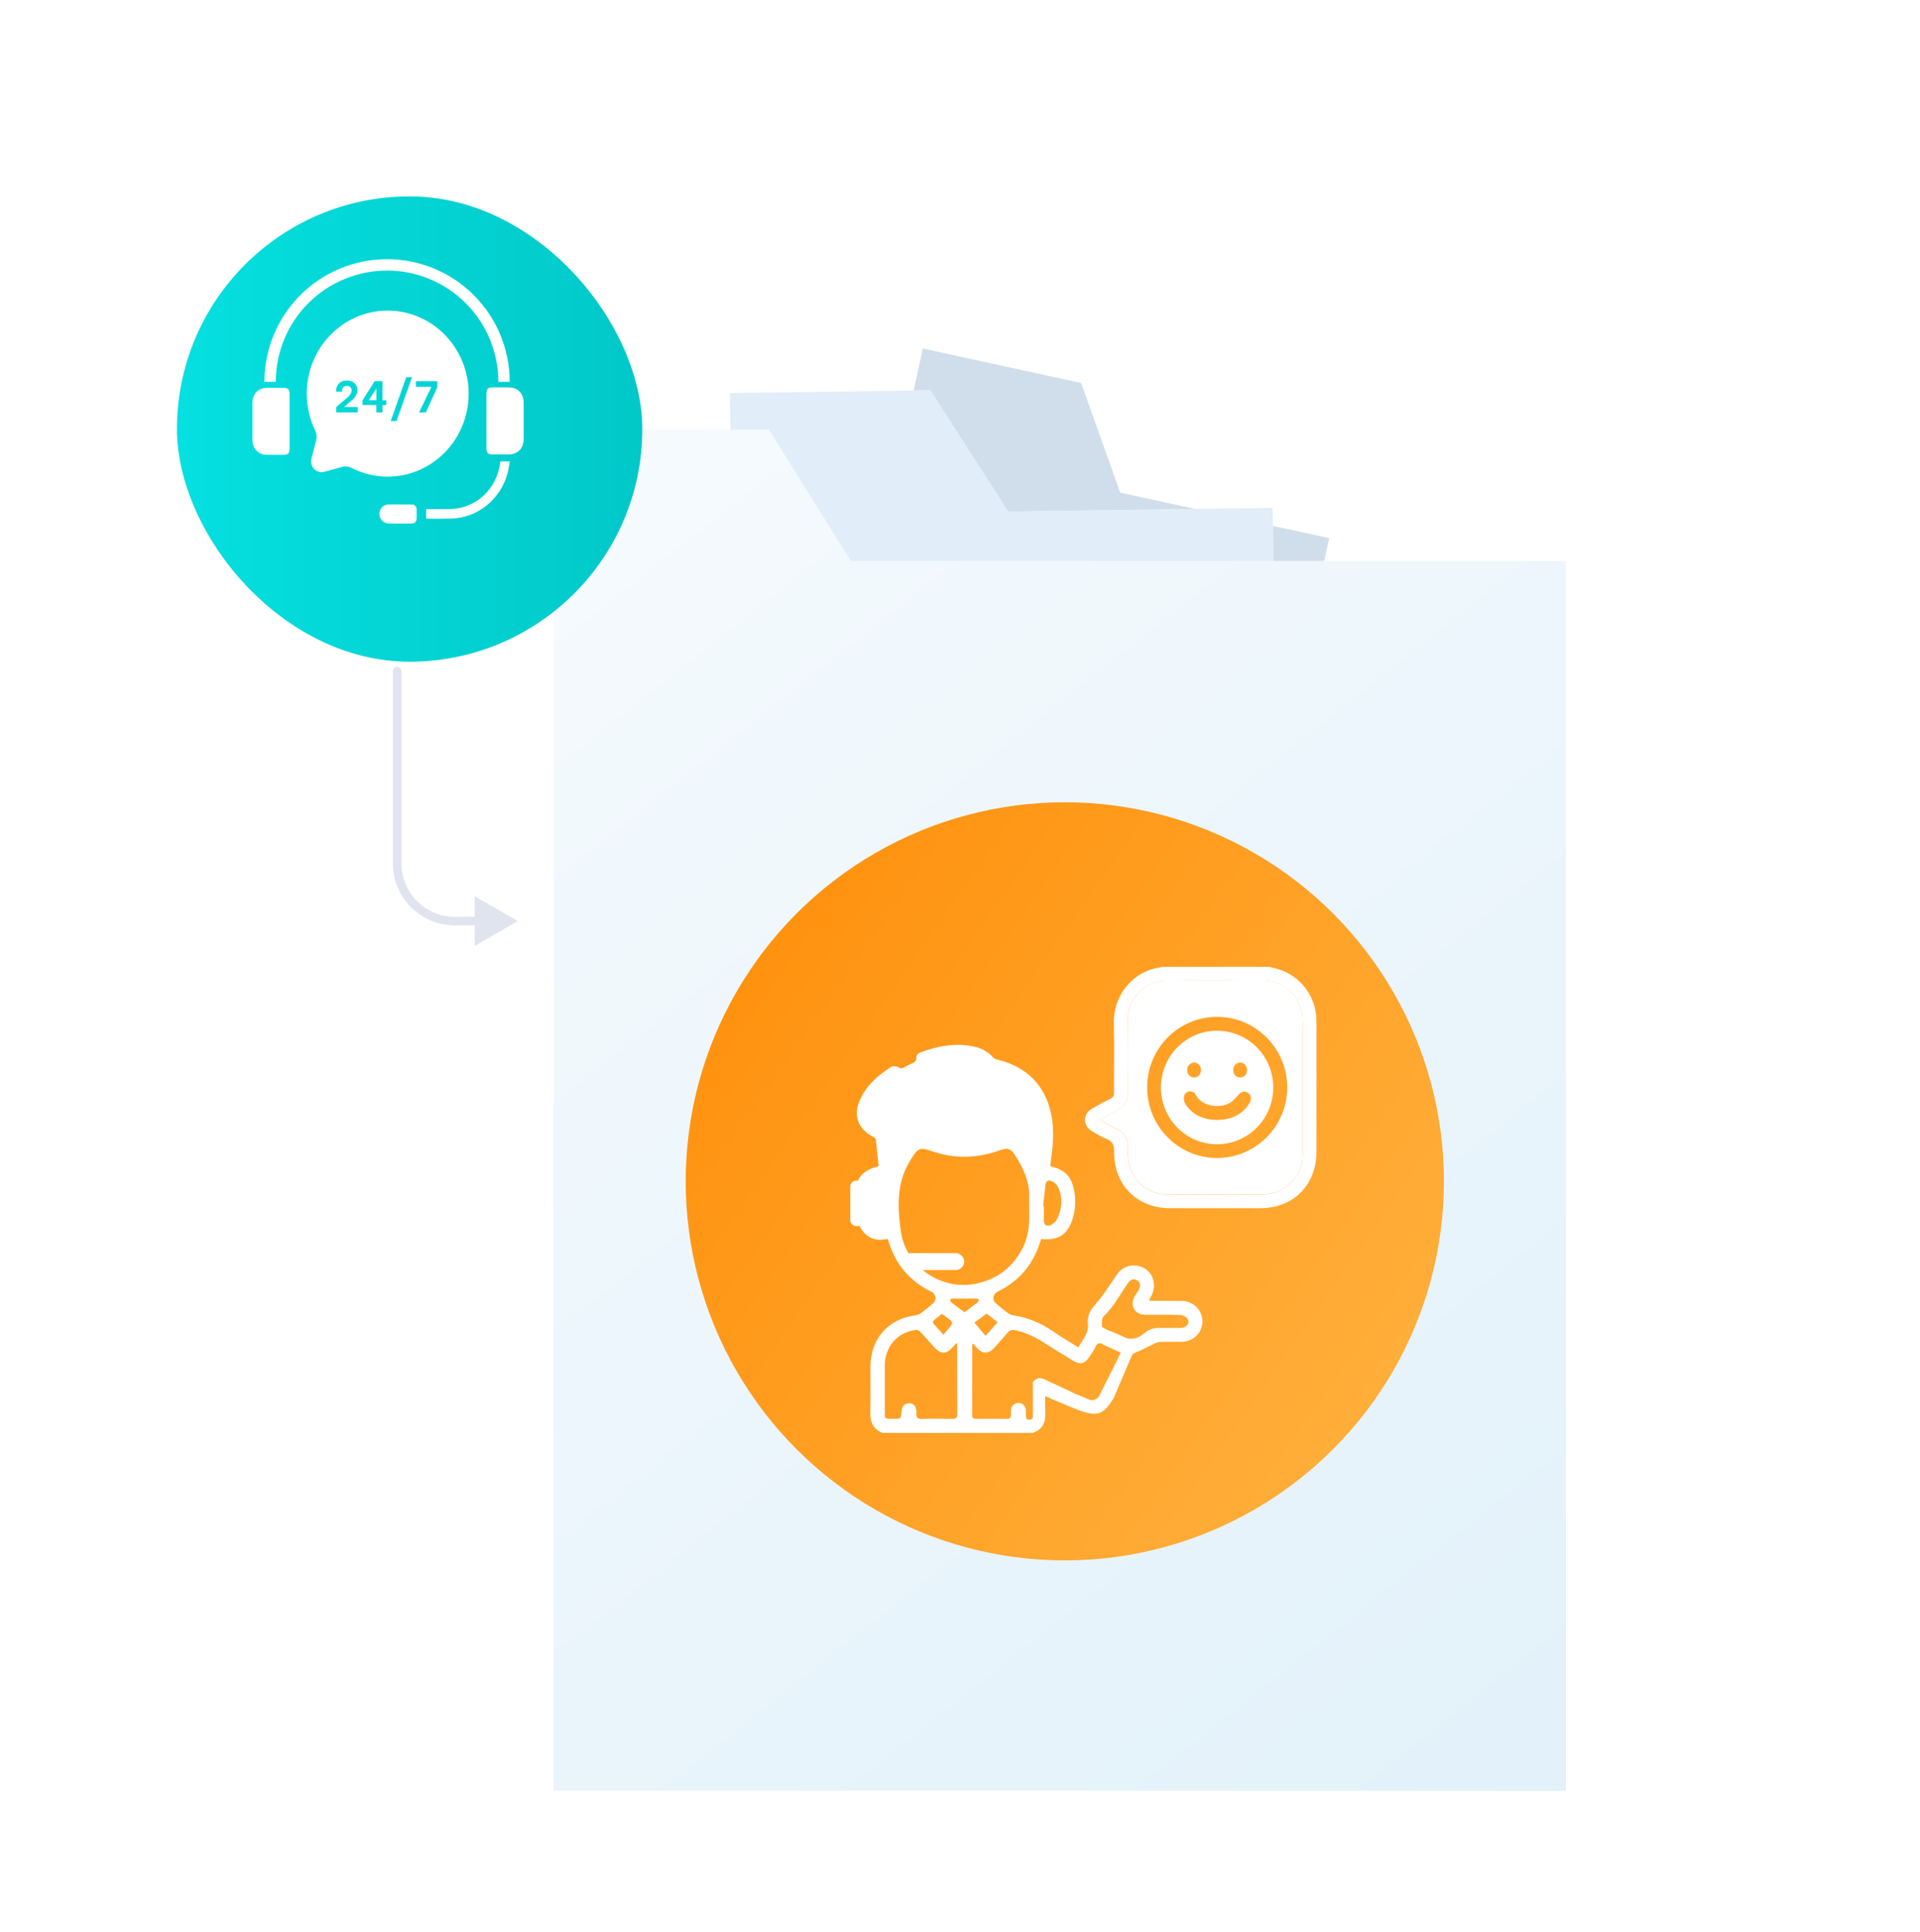 <svg width="156" height="157" viewBox="0 0 156 157" fill="none" xmlns="http://www.w3.org/2000/svg">
<path d="M74.98 28.32L87.841 31.122L91.019 40.032L107.997 43.731L91.998 117.171L57.272 109.606L74.98 28.32Z" fill="#D0DEEB"/>
<path d="M59.31 31.945L75.588 31.723L81.91 41.569L103.398 41.275L104.667 134.227L60.714 134.827L59.31 31.945Z" fill="url(#paint0_linear_10781_550261)"/>
<path d="M59.31 31.945L75.588 31.723L81.91 41.569L103.398 41.275L104.667 134.227L60.714 134.827L59.31 31.945Z" fill="#E1EDF8"/>
<path d="M44.972 34.906H62.474L69.124 45.582H127.23V145.518H44.972V34.906Z" fill="url(#paint1_linear_10781_550261)"/>
<circle cx="86.517" cy="95.999" r="30.803" fill="url(#paint2_linear_10781_550261)"/>
<g clip-path="url(#clip0_10781_550261)">
<path d="M96.019 105.714C95.236 105.703 94.453 105.712 93.669 105.71C93.568 105.71 93.467 105.695 93.344 105.687C93.442 105.499 93.53 105.353 93.6 105.198C93.957 104.39 93.688 103.47 92.982 103.065C92.192 102.613 91.267 102.822 90.744 103.575C90.625 103.747 90.518 103.927 90.398 104.097C89.963 104.706 89.576 105.36 89.074 105.906C88.629 106.392 88.317 106.907 88.39 107.547C88.484 108.359 87.962 108.856 87.614 109.49C86.907 109.047 86.217 108.647 85.563 108.196C84.576 107.518 83.511 107.062 82.327 106.886C82.179 106.865 82.021 106.799 81.9 106.71C81.566 106.461 81.246 106.193 80.926 105.924C80.591 105.642 80.665 105.153 81.058 104.961C82.765 104.128 83.913 102.805 84.495 100.982C84.528 100.88 84.566 100.779 84.6 100.683C86.025 100.831 86.79 100.31 87.186 98.923C87.376 98.251 87.419 97.567 87.3 96.874C87.088 95.632 86.559 95.06 85.362 94.78C85.346 94.776 85.334 94.752 85.334 94.751C85.409 94.072 85.513 93.414 85.55 92.753C85.733 89.497 84.361 86.88 80.957 86.085C80.847 86.059 80.735 85.981 80.658 85.895C80.275 85.466 79.797 85.207 79.251 85.074C77.704 84.7 76.216 84.994 74.759 85.524C74.624 85.573 74.441 85.777 74.453 85.891C74.493 86.284 74.228 86.357 73.974 86.472C73.784 86.558 73.597 86.65 73.418 86.754C73.264 86.843 73.162 86.828 72.997 86.733C72.844 86.643 72.562 86.605 72.426 86.688C71.35 87.358 70.41 88.179 69.873 89.368C69.3 90.636 69.697 91.736 70.924 92.372C71.013 92.42 71.141 92.499 71.151 92.576C71.243 93.305 71.313 94.036 71.39 94.766C70.49 95.001 70.007 95.318 69.707 95.942H69.554C69.295 95.942 69.086 96.153 69.086 96.412V99.157C69.086 99.417 69.296 99.628 69.554 99.628H69.838C70.195 100.346 70.777 100.776 71.619 100.746C71.776 100.74 71.932 100.699 72.115 100.672C72.151 100.77 72.192 100.869 72.225 100.971C72.338 101.334 72.475 101.677 72.635 102C72.85 102.438 73.106 102.839 73.403 103.205C73.997 103.937 74.757 104.526 75.679 104.972C76.052 105.152 76.128 105.643 75.812 105.912C75.486 106.191 75.156 106.467 74.812 106.721C74.691 106.811 74.528 106.867 74.378 106.887C72.149 107.184 70.734 108.789 70.722 111.06C70.715 112.317 70.743 113.573 70.712 114.829C70.692 115.616 70.973 116.16 71.713 116.441H83.905C84.683 116.176 84.972 115.608 84.93 114.812C84.907 114.376 84.926 113.937 84.926 113.446C85.123 113.537 85.263 113.606 85.406 113.665C86.252 114.014 87.085 114.41 87.953 114.697C89.174 115.102 89.686 114.876 90.38 113.779C90.426 113.706 90.477 113.635 90.51 113.556C90.985 112.451 91.46 111.346 91.924 110.235C92 110.052 92.086 109.969 92.288 109.895C92.762 109.722 93.205 109.46 93.665 109.246C93.846 109.161 94.041 109.059 94.233 109.051C94.82 109.025 95.407 109.045 95.995 109.04C96.954 109.032 97.701 108.297 97.696 107.372C97.691 106.459 96.96 105.729 96.019 105.714ZM84.944 96.275C84.991 95.891 85.279 95.892 85.513 96.015C85.712 96.119 85.916 96.319 86.001 96.525C86.371 97.417 86.289 98.306 85.838 99.148C85.744 99.324 85.541 99.48 85.352 99.558C85.017 99.694 84.817 99.527 84.814 99.169C84.812 98.775 84.814 98.382 84.814 97.988C84.795 97.986 84.775 97.984 84.755 97.982C84.817 97.413 84.875 96.844 84.944 96.275ZM81.054 107.458C80.733 107.82 80.425 108.166 80.076 108.557C79.767 108.188 79.486 107.851 79.174 107.477C79.511 107.229 79.83 106.992 80.167 106.743C80.462 106.981 80.746 107.21 81.054 107.458ZM74.971 103.205H77.657C77.845 103.205 78.017 103.128 78.141 103.004C78.26 102.883 78.335 102.719 78.341 102.536C78.352 102.147 78.015 101.828 77.627 101.828H73.805C73.487 101.274 73.264 100.642 73.174 99.939C72.937 98.096 72.84 96.19 73.864 94.472C73.934 94.355 73.995 94.235 74.067 94.121C74.585 93.3 74.775 93.218 75.681 93.535C77.531 94.185 79.37 94.144 81.207 93.485C81.857 93.251 82.097 93.307 82.478 93.891C83.157 94.931 83.664 96.041 83.619 97.332C83.609 97.64 83.618 97.948 83.618 98.256C83.645 99.296 83.62 100.328 83.152 101.29C82.293 103.059 80.904 104.075 78.961 104.368C77.596 104.574 76.104 104.143 74.971 103.205ZM75.924 107.252C76.126 107.096 76.322 106.932 76.521 106.77C76.779 106.956 77.037 107.121 77.266 107.32C77.333 107.379 77.376 107.575 77.332 107.636C77.136 107.91 76.903 108.159 76.647 108.46C76.363 108.142 76.131 107.876 75.892 107.617C75.76 107.476 75.776 107.367 75.924 107.252ZM77.367 115.302C76.547 115.281 75.727 115.278 74.908 115.303C74.546 115.315 74.441 115.191 74.459 114.84C74.482 114.335 74.298 114.079 73.948 114.04C73.532 113.995 73.272 114.25 73.237 114.738C73.198 115.295 73.198 115.295 72.635 115.295C71.803 115.297 71.893 115.346 71.892 114.53C71.89 113.348 71.89 112.164 71.892 110.98C71.895 109.434 72.905 108.263 74.416 108.072C74.533 108.057 74.697 108.143 74.784 108.235C75.165 108.635 75.525 109.056 75.893 109.468C76.436 110.076 76.893 110.072 77.421 109.456C77.502 109.364 77.584 109.272 77.669 109.183C77.683 109.168 77.711 109.168 77.759 109.152C77.764 109.254 77.774 109.348 77.774 109.442C77.775 111.254 77.768 113.066 77.781 114.879C77.784 115.199 77.694 115.311 77.367 115.302ZM77.288 105.832C77.228 105.784 77.219 105.669 77.187 105.585C77.264 105.566 77.341 105.531 77.418 105.53C78.05 105.525 78.681 105.523 79.313 105.528C79.39 105.528 79.466 105.567 79.543 105.589C79.508 105.673 79.498 105.786 79.436 105.834C79.09 106.106 78.732 106.362 78.364 106.634C77.993 106.359 77.634 106.104 77.288 105.832ZM89.333 113.395C89.17 113.722 88.781 113.864 88.446 113.718L87.59 113.347C87.521 113.332 87.448 113.304 87.366 113.265C87.262 113.214 87.158 113.164 87.054 113.114C87.047 113.111 87.04 113.108 87.034 113.104C86.36 112.783 85.68 112.476 85.007 112.156C84.484 111.906 84.314 111.919 83.919 112.294V115.152C83.919 115.266 83.827 115.359 83.713 115.359H83.562C83.448 115.359 83.356 115.266 83.356 115.152V114.616C83.356 114.278 83.084 114.004 82.747 114.004C82.41 114.004 82.137 114.276 82.137 114.612V114.616C82.138 114.726 82.139 114.834 82.142 114.944C82.147 115.188 82.067 115.303 81.804 115.299C80.972 115.288 80.14 115.292 79.307 115.297C79.098 115.299 78.986 115.231 78.986 115.003C78.991 113.105 78.992 111.206 78.995 109.307C78.995 109.285 79.012 109.262 79.046 109.17C79.182 109.32 79.286 109.437 79.392 109.553C79.827 110.033 80.3 110.041 80.748 109.561C81.131 109.148 81.504 108.721 81.873 108.293C82.03 108.111 82.179 108.039 82.44 108.092C83.305 108.268 84.084 108.624 84.822 109.104C85.623 109.625 86.437 110.126 87.258 110.613C87.763 110.912 88.158 110.797 88.482 110.303C88.664 110.026 88.857 109.751 89.001 109.453C89.152 109.139 89.335 109.065 89.626 109.251C89.669 109.278 89.713 109.299 89.766 109.324L89.807 109.344L91.063 109.923L89.333 113.395ZM96.002 107.908C95.978 107.91 95.954 107.909 95.929 107.909H94.976C94.707 107.91 94.438 107.915 94.169 107.909C93.708 107.898 93.31 108.05 92.96 108.35C92.443 108.792 91.893 108.948 91.244 108.611C90.834 108.398 90.389 108.256 89.967 108.064C89.803 107.99 89.54 107.879 89.53 107.765C89.508 107.5 89.516 107.125 89.678 106.967C90.5 106.166 91.019 105.155 91.668 104.235C91.865 103.955 92.141 103.892 92.401 104.046C92.641 104.189 92.705 104.492 92.54 104.794C92.428 104.998 92.281 105.183 92.169 105.387C91.783 106.085 92.208 106.832 93.002 106.84C93.966 106.85 94.932 106.824 95.897 106.858C96.104 106.865 96.383 107.005 96.491 107.173C96.701 107.5 96.423 107.876 96.002 107.908Z" fill="white"/>
<path d="M106.963 84.075C106.968 83.651 106.969 83.227 106.956 82.804C106.9 80.931 105.63 79.281 103.846 78.754C103.615 78.686 103.378 78.632 103.145 78.57H94.331C94.3 78.588 94.269 78.618 94.236 78.622C92.307 78.855 90.437 80.627 90.5 83.204C90.545 85.065 90.504 86.928 90.515 88.79C90.516 89.034 90.443 89.169 90.227 89.277C89.735 89.524 89.25 89.786 88.771 90.057C87.952 90.523 87.945 91.472 88.756 91.946C89.126 92.162 89.493 92.394 89.89 92.547C90.406 92.746 90.528 93.075 90.523 93.612C90.498 96.29 92.381 98.175 95.035 98.178C97.494 98.182 99.954 98.181 102.415 98.178C105.091 98.176 106.959 96.293 106.963 93.594C106.965 91.721 106.963 89.846 106.963 87.973V84.075ZM105.854 93.789C105.841 95.611 104.448 97.043 102.649 97.059C100.031 97.082 97.412 97.078 94.793 97.062C93.418 97.054 92.17 96.141 91.789 94.819C91.635 94.286 91.629 93.702 91.62 93.139C91.609 92.52 91.376 92.081 90.824 91.8C90.348 91.559 89.884 91.294 89.354 91.007C89.869 90.727 90.32 90.463 90.787 90.233C91.37 89.945 91.62 89.493 91.616 88.841C91.602 86.856 91.598 84.871 91.617 82.886C91.633 81.154 93.03 79.709 94.74 79.691C97.395 79.663 100.051 79.668 102.706 79.693C104.25 79.707 105.559 80.857 105.789 82.394C105.856 82.848 105.852 83.312 105.853 83.775V87.973H105.864C105.856 89.911 105.868 91.85 105.854 93.789Z" fill="white"/>
<path d="M105.867 87.964H105.855V83.766C105.854 83.304 105.859 82.84 105.791 82.386C105.562 80.849 104.253 79.699 102.708 79.685C100.054 79.66 97.398 79.655 94.743 79.683C93.033 79.701 91.636 81.146 91.619 82.877C91.6 84.862 91.604 86.847 91.618 88.833C91.622 89.485 91.373 89.937 90.789 90.225C90.322 90.454 89.871 90.719 89.356 90.999C89.886 91.285 90.35 91.551 90.826 91.791C91.379 92.073 91.611 92.512 91.622 93.131C91.632 93.694 91.638 94.278 91.792 94.81C92.172 96.132 93.42 97.046 94.796 97.054C97.414 97.07 100.033 97.074 102.652 97.051C104.45 97.035 105.843 95.603 105.857 93.78C105.871 91.842 105.859 89.903 105.867 87.964ZM98.863 94.101C95.737 94.091 93.204 91.524 93.205 88.365C93.206 85.189 95.751 82.628 98.903 82.632C102.041 82.637 104.608 85.233 104.589 88.386C104.57 91.555 102.01 94.11 98.863 94.101Z" fill="white"/>
<path d="M106.967 87.981V87.047C106.98 87.357 106.967 87.669 106.967 87.981Z" fill="white"/>
<path d="M98.889 83.758C96.378 83.746 94.324 85.821 94.325 88.369C94.325 90.906 96.352 92.974 98.849 92.986C101.394 92.997 103.452 90.936 103.452 88.372C103.452 85.824 101.421 83.769 98.889 83.758ZM100.761 86.35C101.077 86.35 101.321 86.615 101.321 86.957C101.321 87.307 101.085 87.558 100.759 87.558C100.435 87.557 100.2 87.305 100.2 86.956C100.201 86.613 100.445 86.35 100.761 86.35ZM97.025 86.35C97.342 86.351 97.581 86.613 97.58 86.96C97.58 87.313 97.347 87.559 97.019 87.557C96.698 87.556 96.457 87.297 96.458 86.954C96.46 86.615 96.71 86.349 97.025 86.35ZM101.508 89.666C100.899 90.629 99.979 90.988 98.887 91.012C97.802 90.987 96.873 90.633 96.284 89.657C96.182 89.486 96.156 89.191 96.229 89.008C96.388 88.602 96.966 88.576 97.169 88.984C97.602 89.853 98.965 90.099 99.831 89.674C100.112 89.536 100.353 89.28 100.559 89.033C100.817 88.724 101.089 88.614 101.374 88.791C101.664 88.972 101.727 89.318 101.508 89.666Z" fill="white"/>
</g>
<g filter="url(#filter0_d_10781_550261)">
<rect x="13.371" y="13.945" width="37.804" height="37.804" rx="18.902" fill="url(#paint3_linear_10781_550261)"/>
<rect x="13.371" y="13.945" width="37.804" height="37.804" rx="18.902" fill="url(#paint4_linear_10781_550261)"/>
</g>
<path fill-rule="evenodd" clip-rule="evenodd" d="M38.078 31.987C38.078 35.712 35.133 38.732 31.5 38.732C30.448 38.732 29.454 38.479 28.572 38.028C28.337 37.909 28.07 37.869 27.817 37.938L26.352 38.34C25.717 38.514 25.135 37.918 25.305 37.266L25.697 35.765C25.765 35.505 25.726 35.231 25.609 34.99C25.17 34.086 24.923 33.066 24.923 31.987C24.923 28.262 27.868 25.242 31.5 25.242C35.133 25.242 38.078 28.262 38.078 31.987ZM33.006 30.657H33.478L32.215 34.22H31.742L33.006 30.657ZM27.715 32.738L27.311 33.09L27.315 33.519H29.062V33.079H27.973V33.061L28.347 32.742L28.405 32.691C28.538 32.579 28.647 32.481 28.732 32.397C28.816 32.309 28.889 32.208 28.95 32.092C29.01 31.973 29.04 31.842 29.04 31.699C29.04 31.556 29.006 31.426 28.939 31.307C28.873 31.188 28.775 31.095 28.644 31.027C28.516 30.957 28.361 30.922 28.18 30.922C28 30.922 27.844 30.96 27.711 31.035C27.58 31.107 27.479 31.211 27.406 31.347C27.336 31.483 27.301 31.641 27.301 31.823H27.794V31.779C27.794 31.677 27.82 31.582 27.871 31.492C27.924 31.4 28.029 31.354 28.187 31.354C28.315 31.354 28.411 31.39 28.474 31.463C28.537 31.536 28.568 31.624 28.568 31.728C28.568 31.825 28.539 31.921 28.481 32.015C28.423 32.107 28.349 32.194 28.259 32.277C28.17 32.359 28.045 32.466 27.885 32.596L27.715 32.738ZM29.457 32.912L30.579 32.916V33.519H31.073V32.916H31.389V32.531H31.073V30.977H30.441L29.457 32.531V32.912ZM30.583 31.569V32.524H29.962L30.583 31.569ZM35.046 31.459L34.069 33.475V33.519H34.599L35.522 31.489V30.977H33.793V31.434H35.046V31.459Z" fill="white"/>
<path d="M23.532 34.252C23.532 34.981 23.533 35.71 23.532 36.439C23.531 36.835 23.411 36.961 23.033 36.962C22.582 36.963 22.131 36.965 21.68 36.961C20.994 36.954 20.51 36.457 20.507 35.751C20.503 34.741 20.503 33.731 20.507 32.721C20.51 32.032 20.966 31.542 21.64 31.519C22.128 31.503 22.616 31.51 23.104 31.517C23.402 31.521 23.524 31.66 23.532 31.973C23.532 31.988 23.532 32.003 23.532 32.018C23.532 32.763 23.532 33.507 23.532 34.252Z" fill="white"/>
<path d="M39.522 34.191C39.522 33.455 39.521 32.718 39.523 31.981C39.523 31.611 39.644 31.484 39.998 31.481C40.449 31.477 40.9 31.475 41.351 31.482C42.086 31.493 42.547 31.978 42.548 32.736C42.55 33.715 42.55 34.696 42.548 35.675C42.546 36.438 42.07 36.925 41.325 36.928C40.874 36.929 40.423 36.93 39.972 36.927C39.661 36.925 39.525 36.788 39.523 36.47C39.52 35.711 39.522 34.951 39.522 34.191Z" fill="white"/>
<path d="M40.656 37.495C40.904 37.495 41.139 37.495 41.423 37.495C41.362 37.819 41.325 38.132 41.245 38.434C40.682 40.566 38.818 42.077 36.668 42.142C36.033 42.161 35.397 42.148 34.762 42.149C34.719 42.149 34.677 42.139 34.622 42.132C34.622 41.885 34.622 41.645 34.622 41.382C34.703 41.378 34.782 41.372 34.86 41.372C35.436 41.37 36.013 41.38 36.589 41.367C38.682 41.321 40.392 39.719 40.639 37.584C40.642 37.562 40.648 37.54 40.656 37.495Z" fill="white"/>
<path d="M32.5 40.991C32.81 40.99 33.12 40.987 33.43 40.991C33.713 40.995 33.847 41.134 33.852 41.426C33.855 41.653 33.855 41.881 33.852 42.108C33.847 42.383 33.708 42.539 33.448 42.542C32.821 42.547 32.193 42.552 31.566 42.54C31.144 42.533 30.829 42.187 30.83 41.762C30.831 41.335 31.146 41.002 31.571 40.992C31.88 40.984 32.19 40.991 32.5 40.991Z" fill="white"/>
<path d="M41.412 31.028C41.412 29.719 41.155 28.424 40.654 27.214C40.153 26.005 39.419 24.907 38.494 23.981C37.568 23.056 36.47 22.322 35.261 21.821C34.052 21.32 32.756 21.062 31.448 21.062C30.139 21.062 28.843 21.32 27.634 21.821C26.425 22.322 25.327 23.056 24.401 23.981C23.476 24.907 22.742 26.005 22.241 27.214C21.74 28.424 21.483 29.719 21.483 31.028H22.407C22.407 29.841 22.641 28.665 23.095 27.568C23.55 26.471 24.215 25.475 25.055 24.635C25.894 23.796 26.891 23.13 27.988 22.675C29.085 22.221 30.26 21.987 31.448 21.987C32.635 21.987 33.81 22.221 34.907 22.675C36.004 23.13 37.001 23.796 37.84 24.635C38.679 25.475 39.345 26.471 39.8 27.568C40.254 28.665 40.488 29.841 40.488 31.028H41.412Z" fill="white"/>
<path d="M32.62 54.547C32.62 54.354 32.464 54.197 32.27 54.197C32.077 54.197 31.921 54.354 31.921 54.547H32.62ZM42.072 74.849L38.571 72.828V76.87L42.072 74.849ZM31.921 54.547V70.164H32.62V54.547H31.921ZM36.956 75.199H38.921V74.499H36.956V75.199ZM31.921 70.164C31.921 72.945 34.175 75.199 36.956 75.199V74.499C34.561 74.499 32.62 72.558 32.62 70.164H31.921Z" fill="#E0E4EE"/>
<defs>
<filter id="filter0_d_10781_550261" x="11.858" y="13.441" width="42.848" height="42.849" filterUnits="userSpaceOnUse" color-interpolation-filters="sRGB">
<feFlood flood-opacity="0" result="BackgroundImageFix"/>
<feColorMatrix in="SourceAlpha" type="matrix" values="0 0 0 0 0 0 0 0 0 0 0 0 0 0 0 0 0 0 127 0" result="hardAlpha"/>
<feOffset dx="1.009" dy="2.018"/>
<feGaussianBlur stdDeviation="1.261"/>
<feComposite in2="hardAlpha" operator="out"/>
<feColorMatrix type="matrix" values="0 0 0 0 0 0 0 0 0 0.175 0 0 0 0 0.438 0 0 0 0.07 0"/>
<feBlend mode="normal" in2="BackgroundImageFix" result="effect1_dropShadow_10781_550261"/>
<feBlend mode="normal" in="SourceGraphic" in2="effect1_dropShadow_10781_550261" result="shape"/>
</filter>
<linearGradient id="paint0_linear_10781_550261" x1="9.853" y1="-7.397" x2="129.865" y2="139.784" gradientUnits="userSpaceOnUse">
<stop stop-color="white"/>
<stop offset="1" stop-color="#E2F1FA"/>
</linearGradient>
<linearGradient id="paint1_linear_10781_550261" x1="-7.613" y1="-8.109" x2="119.231" y2="151.861" gradientUnits="userSpaceOnUse">
<stop stop-color="white"/>
<stop offset="1" stop-color="#E2F1FA"/>
</linearGradient>
<linearGradient id="paint2_linear_10781_550261" x1="50.227" y1="72.763" x2="119.804" y2="121.237" gradientUnits="userSpaceOnUse">
<stop stop-color="#FF8D07"/>
<stop offset="1" stop-color="#FFB341"/>
</linearGradient>
<linearGradient id="paint3_linear_10781_550261" x1="59.791" y1="59.605" x2="28.235" y2="28.936" gradientUnits="userSpaceOnUse">
<stop stop-color="#BFCAEE"/>
<stop offset="1" stop-color="#D3E6F8"/>
</linearGradient>
<linearGradient id="paint4_linear_10781_550261" x1="13.37" y1="32.848" x2="51.173" y2="32.848" gradientUnits="userSpaceOnUse">
<stop stop-color="#05E0E0"/>
<stop offset="1" stop-color="#02C8C8"/>
</linearGradient>
<clipPath id="clip0_10781_550261">
<rect width="37.886" height="37.886" fill="white" transform="translate(69.086 78.57)"/>
</clipPath>
</defs>
</svg>
